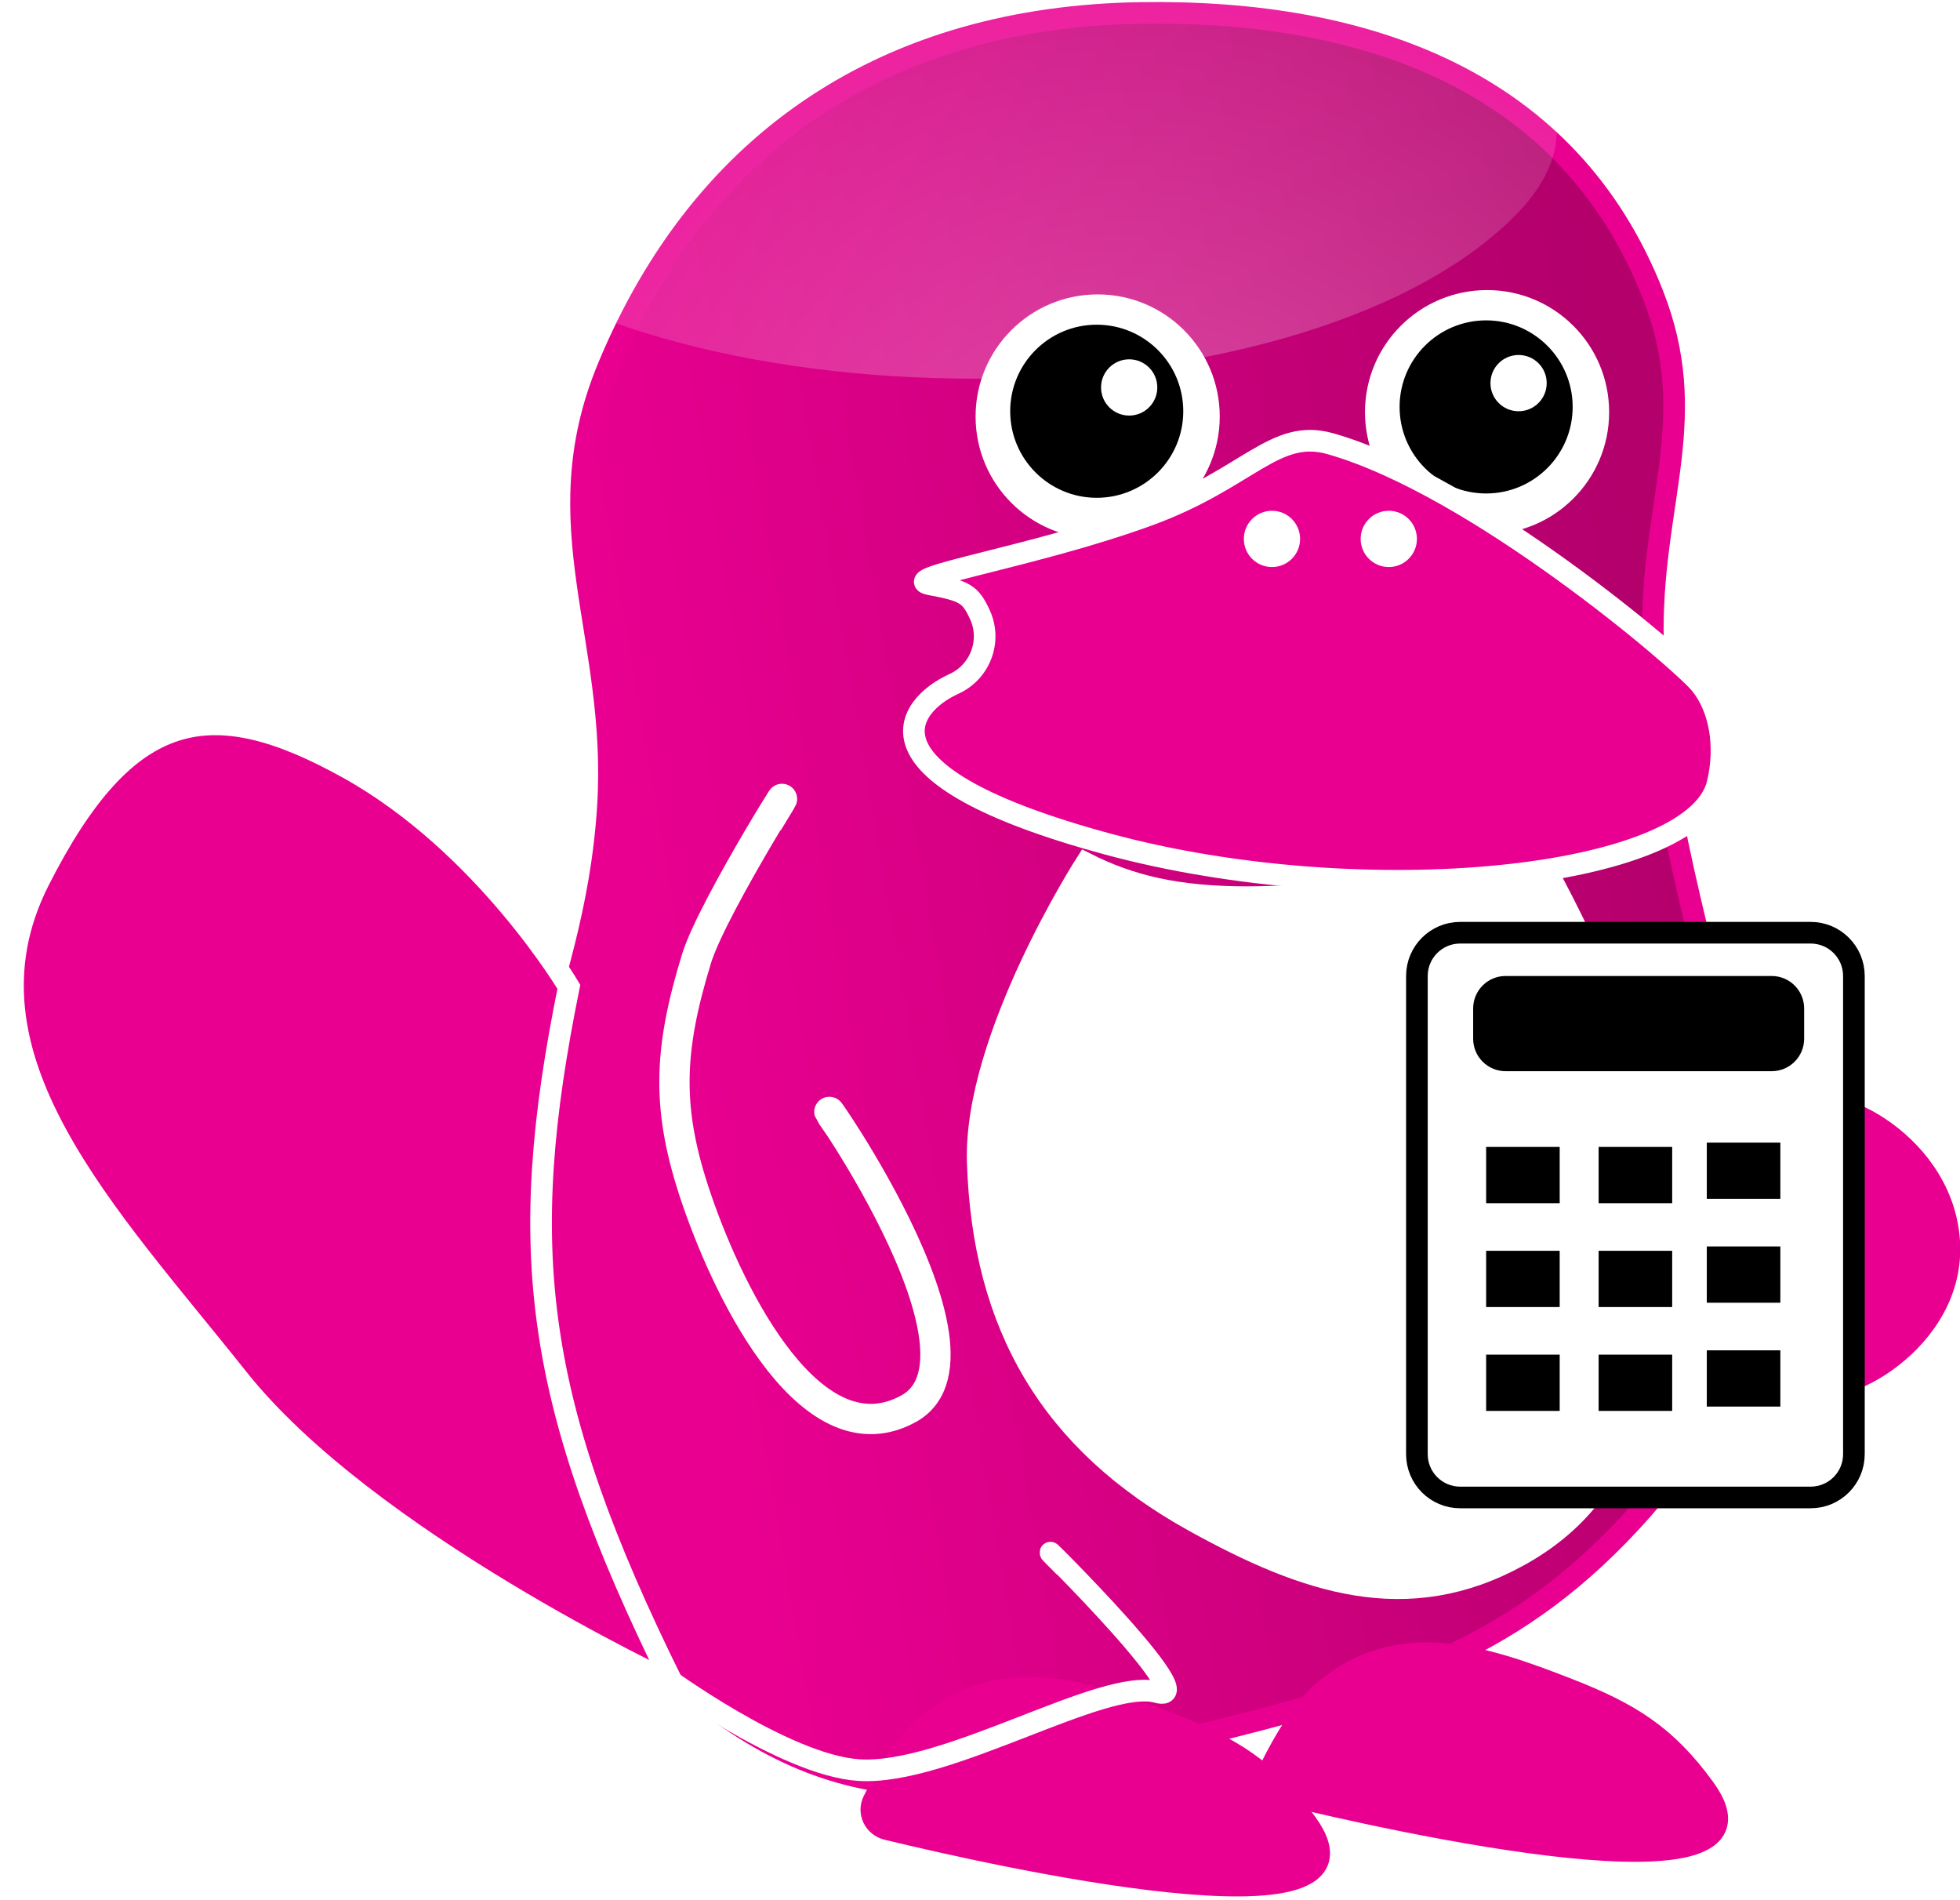 <svg width="453" height="439" viewBox="0 0 453 439" fill="none" xmlns="http://www.w3.org/2000/svg">
  <defs>
    <linearGradient id="bodyGradient" x1="140.5" y1="186.5" x2="382" y2="145.5" gradientUnits="userSpaceOnUse">
      <stop stop-color="#EA0091"/>
      <stop offset="1" stop-color="#B3006B"/>
    </linearGradient>
    <radialGradient id="shineGradient" cx="0" cy="0" r="1" gradientUnits="userSpaceOnUse" gradientTransform="translate(261.5 139.5) rotate(90) scale(250.5 261.5)">
      <stop stop-color="#FFFFFF" stop-opacity="0.6"/>
      <stop offset="1" stop-color="#FFFFFF" stop-opacity="0"/>
    </radialGradient>
    <filter id="deepShadow" x="-10" y="-10" width="500" height="500" filterUnits="userSpaceOnUse" color-interpolation-filters="sRGB">
      <feDropShadow dx="0" dy="4" stdDeviation="5" flood-opacity="0.5"/>
    </filter>
    <filter id="softGlow" x="-50" y="-50" width="550" height="550" filterUnits="userSpaceOnUse" color-interpolation-filters="sRGB">
      <feGaussianBlur stdDeviation="15" result="coloredBlur"/>
      <feMerge>
        <feMergeNode in="coloredBlur"/>
        <feMergeNode in="SourceGraphic"/>
      </feMerge>
    </filter>
  </defs>
  <path d="M140.5 186.5C137.48 234.122 114.079 260.722 123.5 307.5L123.52 307.6C131.529 347.366 137.671 377.859 172 399.5C208.67 422.616 240.957 410.056 283 399.5C325.623 388.798 353.565 379.507 382 346C432.664 286.3 382 223.8 382 145.5C382 115.234 393.096 96.158 382 68C362.649 18.893 316.275 2.155 263.5 3C205.777 3.925 162.57 31.655 140.5 85C125.347 121.627 143.009 146.941 140.5 186.5Z" fill="url(#bodyGradient)" stroke="#EA0091" stroke-width="5" filter="url(#deepShadow)"/>
  <path fill="url(#shineGradient)" d="M100 50C150 100, 300 100, 350 50C400 0, 250 -50, 100 50Z" opacity="0.5"/>
<path d="M225.979 268.53C225.075 239.884 250.979 199.53 250.979 199.53C271.406 209.83 294.166 209.994 356.479 199.53C356.479 199.53 386.613 251.407 383.479 287.03C380.76 317.939 378.168 344.582 350.979 359.53C325.168 373.722 301.749 365.797 275.979 351.53C242.873 333.203 227.174 306.352 225.979 268.53Z" fill="white" stroke="white" stroke-width="5"/>
<path d="M419.479 317.145V258.032C419.559 251.021 448.662 262.374 450.479 286.532C452.274 310.378 423.416 324.164 419.806 318.854C419.479 318.373 419.479 317.754 419.479 317.171L419.479 317.145Z" fill="#EA0091" stroke="#EA0091" stroke-width="5"/>
<g filter="url(#filter0_d_491_1716)">
<path d="M418.479 211.53H337.479C331.957 211.53 327.479 216.007 327.479 221.53V332.03C327.479 337.553 331.957 342.03 337.479 342.03H418.479C424.002 342.03 428.479 337.553 428.479 332.03V221.53C428.479 216.007 424.002 211.53 418.479 211.53Z" fill="white"/>
<path d="M418.479 211.53H337.479C331.957 211.53 327.479 216.007 327.479 221.53V332.03C327.479 337.553 331.957 342.03 337.479 342.03H418.479C424.002 342.03 428.479 337.553 428.479 332.03V221.53C428.479 216.007 424.002 211.53 418.479 211.53Z" stroke="black" stroke-width="5"/>
</g>
<circle cx="253.694" cy="96.245" r="28.214" fill="white"/>
<circle cx="253.479" cy="95.03" r="20" fill="black"/>
<circle cx="260.979" cy="89.53" r="6.5" fill="white"/>
<circle cx="343.694" cy="95.245" r="28.214" fill="white"/>
<circle cx="343.479" cy="94.03" r="20" fill="black"/>
<circle cx="350.979" cy="88.53" r="6.5" fill="white"/>
<path d="M392.979 158.034C388.479 152.53 341.084 112.09 307.479 102.534C294.582 98.866 288.479 110.636 265.479 119.034C238.937 128.72 206.978 133.53 214.979 135.034C222.979 136.537 224.284 137.256 226.479 142.034C229.264 148.098 226.554 155.274 220.479 158.034C209.479 163.03 196.979 179.037 255.979 195.034C314.978 211.03 391.696 203.346 396.979 181.034C399.048 172.293 397.479 163.537 392.979 158.034Z" fill="#EA0091" stroke="white" stroke-width="5"/>
<circle cx="320.979" cy="124.53" r="6.5" fill="white"/>
<circle cx="293.979" cy="124.53" r="6.5" fill="white"/>
<path d="M80.478 177.53C111.975 195.03 131.477 228.03 131.477 228.03C119.164 288.621 123.205 323.743 155.478 389.03C155.478 389.03 84.79 356.075 54.977 318.53C24.898 280.65 -11.524 244.03 8.977 203.53C29.479 163.03 48.98 160.03 80.478 177.53Z" fill="#EA0091" stroke="white" stroke-width="5"/>
<path d="M342.979 240.03V233.03C342.979 230.269 345.218 228.03 347.979 228.03H409.479C412.241 228.03 414.479 230.269 414.479 233.03V240.03C414.479 242.792 412.241 245.03 409.479 245.03H347.979C345.218 245.03 342.979 242.792 342.979 240.03Z" fill="black" stroke="black" stroke-width="5"/>
<rect x="343.479" y="265.03" width="17" height="13" fill="black"/>
<rect x="394.479" y="264.03" width="17" height="13" fill="black"/>
<rect x="369.479" y="265.03" width="17" height="13" fill="black"/>
<rect x="343.479" y="313.03" width="17" height="13" fill="black"/>
<rect x="394.479" y="312.03" width="17" height="13" fill="black"/>
<rect x="369.479" y="313.03" width="17" height="13" fill="black"/>
<rect x="343.479" y="289.03" width="17" height="13" fill="black"/>
<rect x="394.479" y="288.03" width="17" height="13" fill="black"/>
<rect x="369.479" y="289.03" width="17" height="13" fill="black"/>
<path d="M194.479 261.03C178.979 239.031 234.182 312.227 209.98 325.531C187.996 337.614 169.087 300.77 160.98 277.03C153.98 256.53 154.386 243.03 160.98 221.53C164.847 208.923 189.479 170.531 177.48 190.03" stroke="white" stroke-width="7"/>
<path d="M201.878 416.114C204.54 410.758 209.169 402.608 214.479 398.317C231.49 384.572 250.119 390.334 270.479 398.317C284.66 403.876 293.045 408.981 301.979 421.317C322.472 449.611 229.117 428.516 205.03 422.691C202.082 421.978 200.528 418.829 201.878 416.114Z" fill="#EA0091" stroke="#EA0091" stroke-width="5"/>
<path d="M293.878 408.114C296.54 402.758 301.169 394.608 306.479 390.317C323.49 376.572 342.119 382.334 362.479 390.317C376.66 395.876 385.045 400.981 393.979 413.317C414.472 441.611 321.117 420.516 297.03 414.691C294.082 413.978 292.528 410.829 293.878 408.114Z" fill="#EA0091" stroke="#EA0091" stroke-width="5"/>
<path d="M245.979 362.03C229.979 346.03 279.979 394.531 267.479 391.031C254.979 387.531 218.821 410.379 198.479 409.031C181.209 407.886 152.979 387.031 152.979 387.031" stroke="white" stroke-width="5"/>
<defs>
<filter id="filter0_d_491_1716" x="320.979" y="209.03" width="114" height="143.5" filterUnits="userSpaceOnUse" color-interpolation-filters="sRGB">
<feFlood flood-opacity="0" result="BackgroundImageFix"/>
<feColorMatrix in="SourceAlpha" type="matrix" values="0 0 0 0 0 0 0 0 0 0 0 0 0 0 0 0 0 0 127 0" result="hardAlpha"/>
<feOffset dy="4"/>
<feGaussianBlur stdDeviation="2"/>
<feComposite in2="hardAlpha" operator="out"/>
<feColorMatrix type="matrix" values="0 0 0 0 0 0 0 0 0 0 0 0 0 0 0 0 0 0 0.25 0"/>
<feBlend mode="normal" in2="BackgroundImageFix" result="effect1_dropShadow_491_1716"/>
<feBlend mode="normal" in="SourceGraphic" in2="effect1_dropShadow_491_1716" result="shape"/>
</filter>
</defs>
</svg>
